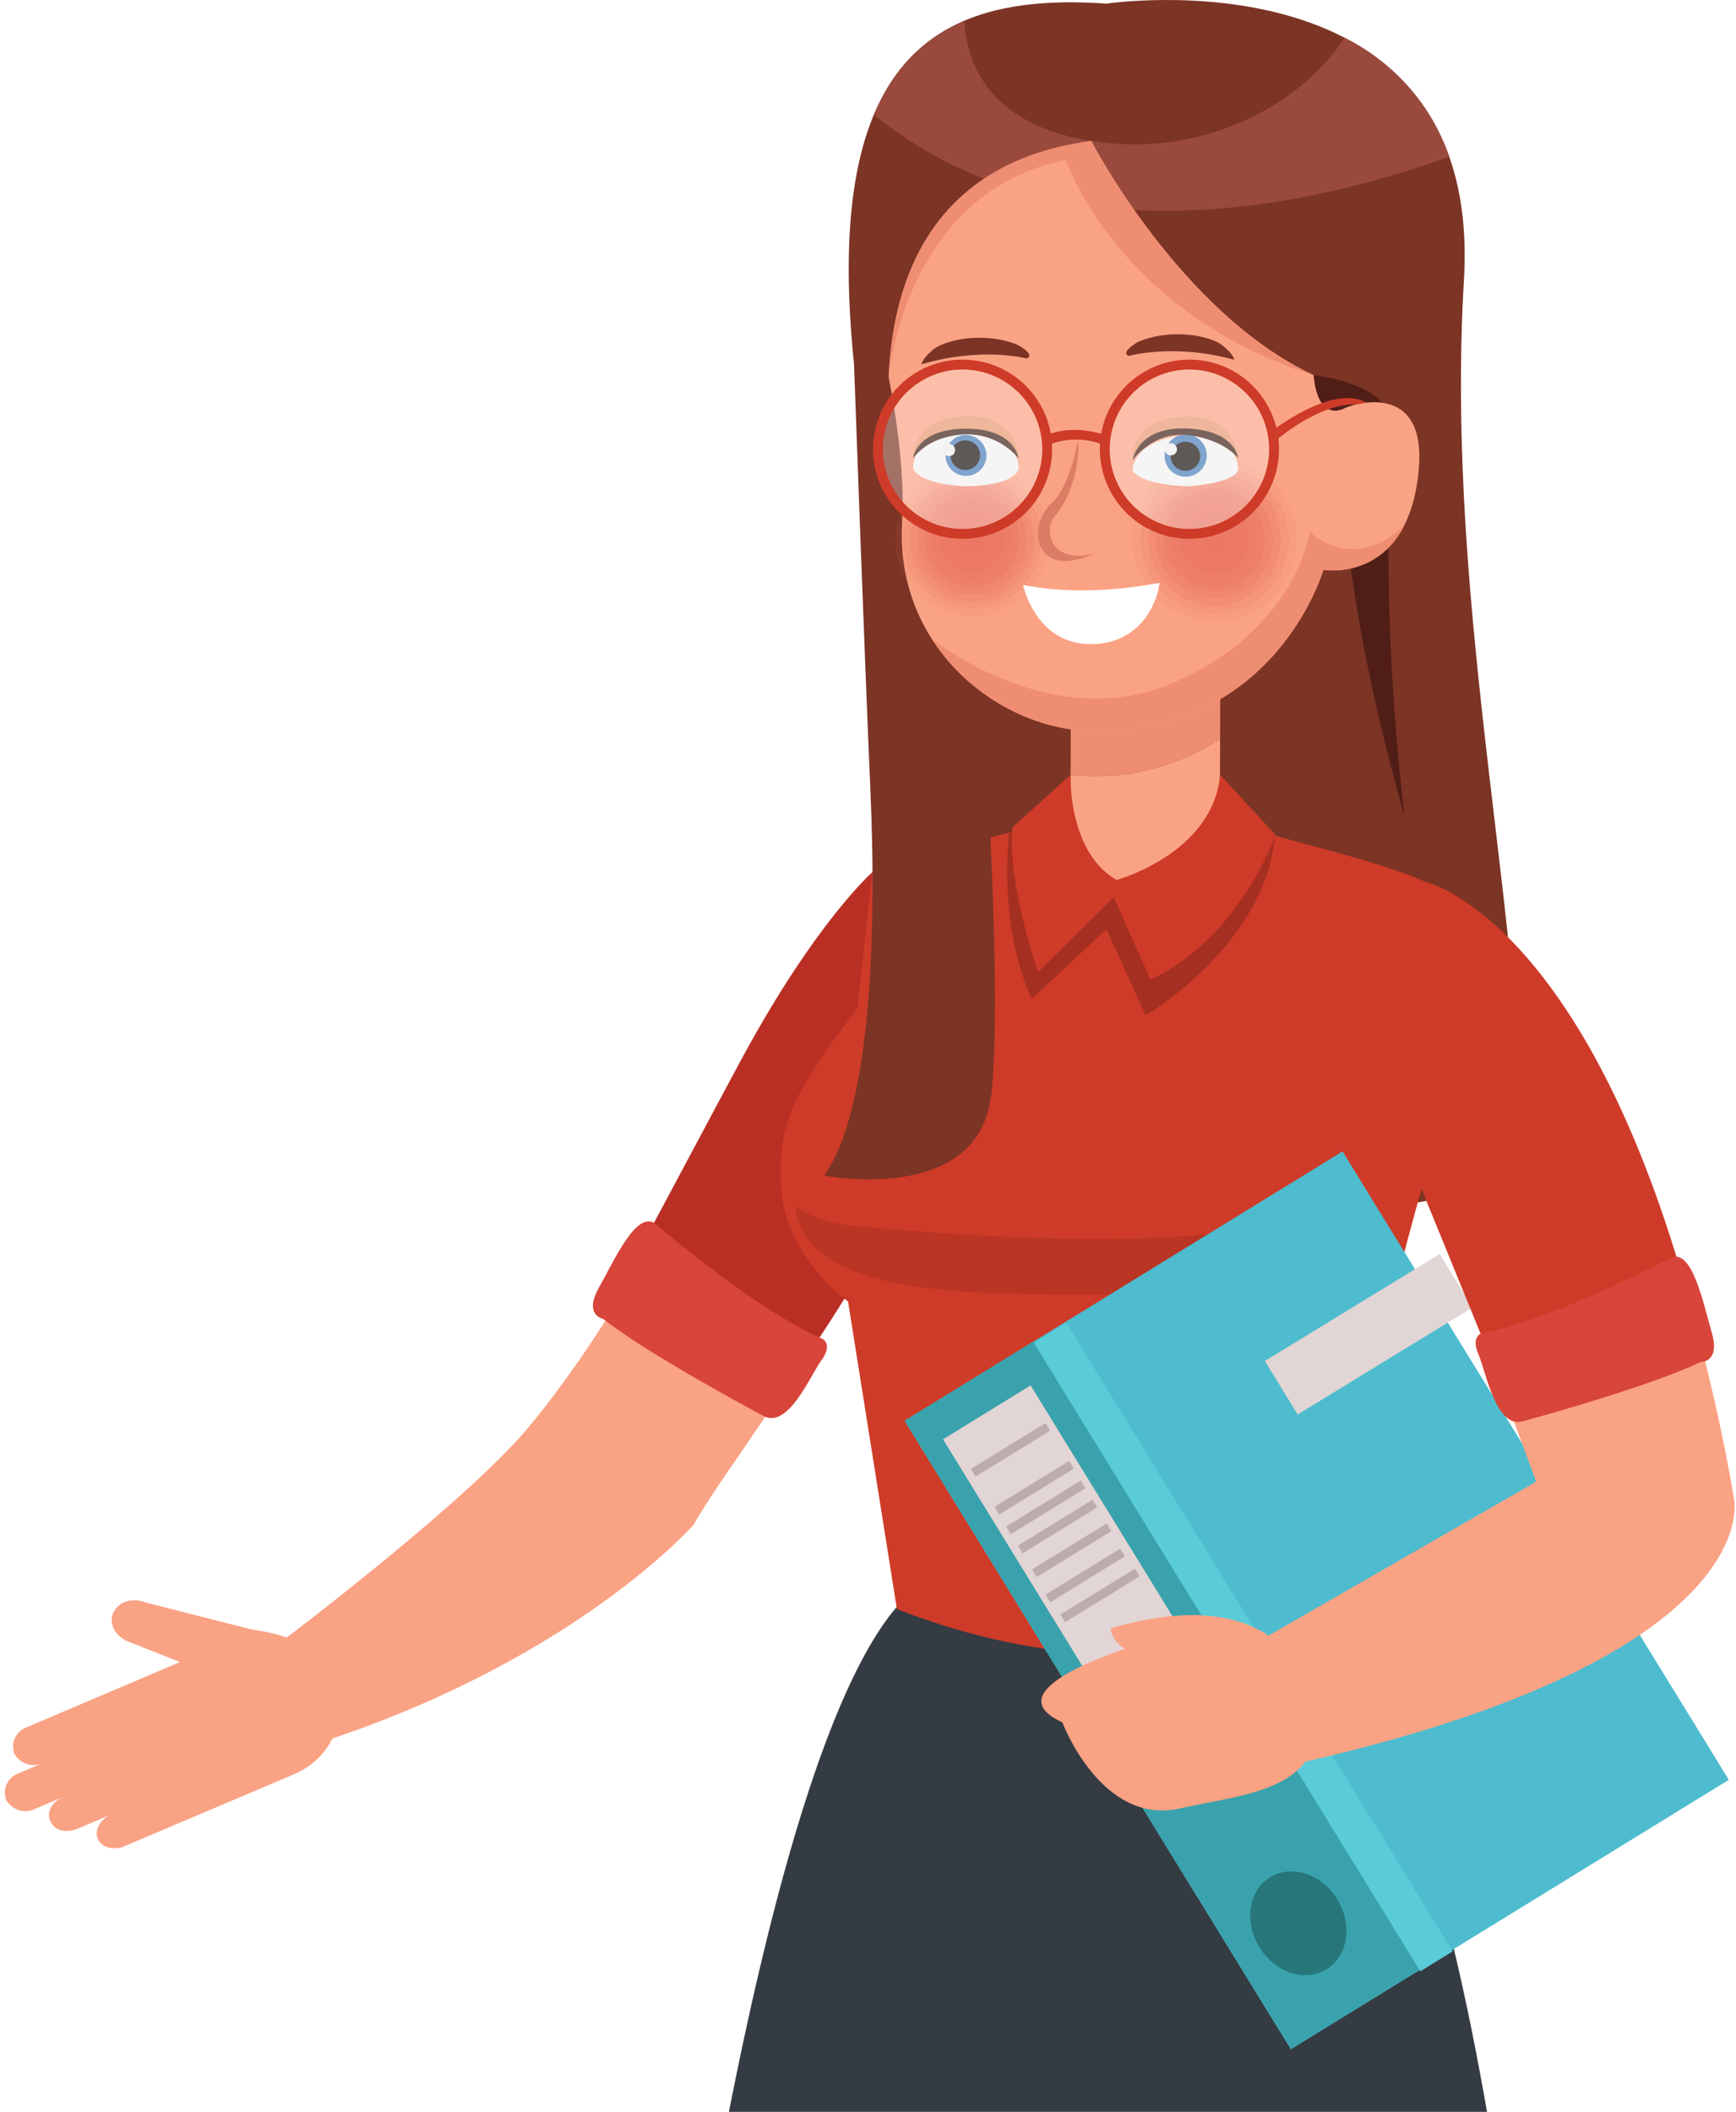 <svg width="352" height="428" viewBox="0 0 352 428" fill="none" xmlns="http://www.w3.org/2000/svg">
<path d="M19.864 372.733C19.054 370.983 20.244 368.733 22.544 367.733L15.884 370.562C13.574 371.562 11.154 371.133 10.234 369.133C9.314 367.133 10.614 365.133 12.914 364.133L7.084 366.613C6.061 367.109 4.887 367.194 3.803 366.852C2.719 366.51 1.807 365.766 1.254 364.772C1.057 364.256 0.966 363.705 0.986 363.152C1.006 362.599 1.136 362.056 1.369 361.555C1.602 361.053 1.933 360.604 2.343 360.232C2.752 359.861 3.232 359.575 3.754 359.393L8.754 357.272C7.73 357.764 6.558 357.847 5.475 357.505C4.393 357.163 3.481 356.422 2.924 355.433C2.727 354.916 2.636 354.365 2.656 353.812C2.676 353.26 2.806 352.717 3.039 352.215C3.272 351.714 3.603 351.264 4.013 350.892C4.422 350.521 4.902 350.235 5.424 350.052L36.494 336.842L25.934 332.663C23.314 331.583 22.024 329.042 22.934 326.852L23.024 326.772C24.024 324.582 26.904 323.702 29.534 324.772L51.054 330.243C57.334 331.173 64.234 332.883 67.574 340.133C71.054 347.663 67.444 356.262 59.574 359.592L52.084 362.782L46.664 365.082L25.414 374.082C23.164 375.142 20.624 374.473 19.864 372.733Z" fill="#FAA284"/>
<path d="M130.864 253.482C141.104 258.212 153.474 265.082 161.794 276.692C155.034 288.202 144.994 301.222 140.614 309.052C140.614 309.052 117.274 335.632 67.014 352.462C67.014 352.462 61.224 343.022 56.464 333.162C56.464 333.162 96.524 303.002 108.164 288.032C108.214 288.032 121.534 271.892 130.864 253.482Z" fill="#FAA284"/>
<path d="M150.085 215.142C165.265 186.952 176.855 176.782 176.855 176.782L183.425 242.572C183.425 242.572 171.515 264.152 159.485 280.842C148.895 274.952 136.985 265.372 127.305 257.662C136.445 240.752 142.765 228.732 150.085 215.142Z" fill="#BA2F24"/>
<path d="M122.284 267.283C122.284 267.283 118.284 266.573 121.444 260.953C124.604 255.333 128.914 245.553 132.724 247.883C132.724 247.883 153.104 265.443 166.724 271.323C166.724 271.323 168.984 272.323 166.574 275.663C164.164 279.003 159.804 289.663 154.764 286.953C154.814 286.953 131.864 274.823 122.284 267.283Z" fill="#D8453A"/>
<path d="M224.334 0.743C224.334 0.743 300.834 -10.757 296.834 56.743C292.834 124.243 310.014 190.573 308.424 238.573C308.424 238.573 251.524 258.573 180.184 238.573C180.184 238.573 182.584 145.513 174.054 81.283C164.864 11.993 188.994 -1.757 224.334 0.743Z" fill="url(#paint0_linear_1239_3908)"/>
<path d="M269.135 327.233C269.135 327.233 304.295 368.543 313.435 540.913C313.435 540.913 238.284 563.913 130.774 540.913C130.774 540.913 149.434 363.633 181.824 325.663L269.135 327.233Z" fill="#353B42"/>
<path d="M258.034 169.213C258.034 169.213 240.164 165.152 230.174 165.042C220.184 164.932 205.044 168.613 205.044 168.613C189.704 172.703 176.854 176.782 176.854 176.782L173.864 204.393C158.184 224.463 158.334 230.083 158.334 238.963C158.334 254.333 171.954 263.753 171.954 263.753L181.864 326.113C234.014 346.383 268.864 327.272 268.864 327.272C274.644 287.882 289.244 237.383 289.244 237.383V178.843C281.254 175.143 266.164 171.553 258.034 169.213Z" fill="#CE3B28"/>
<path opacity="0.2" d="M209.185 202.463L224.354 188.292L232.284 205.792C232.284 205.792 256.704 191.533 258.524 169.193C257.434 168.953 240.125 165.142 230.445 165.042C220.445 164.932 205.175 168.613 205.175 168.613L204.625 168.763C203.945 175.283 203.425 189.393 209.185 202.463Z" fill="black"/>
<path d="M217.074 157.032L216.985 181.782L247.264 181.903L247.395 149.703C238.45 155.603 227.726 158.195 217.074 157.032Z" fill="#FAA284"/>
<path d="M247.394 149.702L247.484 124.902L217.204 124.782L217.074 157.032C227.726 158.195 238.45 155.603 247.394 149.702Z" fill="#EF8D72"/>
<path d="M217.074 157.032C217.074 157.032 216.444 172.612 226.404 178.342C226.404 178.342 245.964 173.002 247.404 157.032L258.624 169.212C258.624 169.212 251.514 190.042 233.264 198.542L225.824 181.842L210.474 197.012C210.474 197.012 204.254 179.302 205.284 167.672L217.074 157.032Z" fill="#CE3B28"/>
<path opacity="0.1" d="M161.285 244.443C161.285 244.443 165.285 247.802 173.855 248.542C191.225 250.042 227.725 253.163 252.855 249.133C263.395 247.433 265.145 242.133 273.075 235.893C273.075 235.893 274.345 262.893 241.325 262.363C208.305 261.833 163.355 265.873 161.285 244.443Z" fill="black"/>
<path d="M266.344 76.013C266.344 76.013 280.344 77.573 281.504 84.243C282.664 90.913 279.304 117.243 284.734 165.243C284.734 165.243 272.174 122.523 272.834 97.713C272.864 97.713 265.864 84.393 266.344 76.013Z" fill="#511E17"/>
<path d="M293.864 31.753C290.213 21.249 282.591 12.594 272.634 7.643C264.504 20.393 244.724 32.292 221.274 28.573C200.474 25.273 196.014 12.803 195.514 4.223C187.574 7.613 181.264 13.583 177.204 23.223C214.544 53.673 265.944 41.823 293.864 31.753Z" fill="#994A3D"/>
<path d="M173.164 73.812C173.164 73.812 175.234 131.533 176.504 160.573C177.834 190.993 176.324 225.573 167.084 238.243C167.084 238.243 197.504 244.243 200.834 222.913C204.164 201.583 197.694 99.553 191.514 72.913L173.164 73.812Z" fill="#7C3425"/>
<path d="M273.674 82.322L272.874 82.602C272.874 82.602 267.314 86.243 266.344 76.013C239.274 63.392 221.254 28.572 221.254 28.572C188.994 32.912 181.064 56.572 180.184 76.452C181.654 83.872 183.494 95.763 182.914 106.012C181.484 131.572 203.054 148.222 222.204 148.192C258.994 148.142 268.334 115.492 268.334 115.492C268.334 115.492 285.444 118.412 287.654 95.432C289.464 76.642 273.674 82.322 273.674 82.322Z" fill="#FAA284"/>
<g opacity="0.9">
<path opacity="0.09" d="M200.014 94.052C203.04 94.625 205.828 96.081 208.027 98.238C210.225 100.395 211.734 103.156 212.363 106.171C212.992 109.185 212.713 112.319 211.561 115.175C210.409 118.031 208.436 120.482 205.892 122.217C203.347 123.952 200.345 124.892 197.265 124.921C194.185 124.949 191.167 124.064 188.59 122.376C186.014 120.689 183.996 118.275 182.792 115.441C181.587 112.606 181.25 109.479 181.824 106.453C182.203 104.444 182.975 102.529 184.094 100.818C185.214 99.108 186.66 97.635 188.349 96.483C190.038 95.332 191.938 94.524 193.94 94.107C195.941 93.69 198.005 93.671 200.014 94.052Z" fill="#EA7460"/>
<path opacity="0.18" d="M199.735 95.522C202.469 96.04 204.988 97.356 206.974 99.305C208.961 101.255 210.324 103.749 210.893 106.473C211.461 109.197 211.209 112.029 210.169 114.609C209.128 117.19 207.345 119.404 205.046 120.972C202.747 122.54 200.034 123.391 197.252 123.417C194.469 123.443 191.741 122.643 189.413 121.119C187.085 119.595 185.261 117.415 184.172 114.854C183.083 112.293 182.777 109.467 183.295 106.733C183.638 104.917 184.336 103.187 185.348 101.641C186.36 100.095 187.666 98.764 189.193 97.723C190.72 96.682 192.436 95.952 194.245 95.574C196.054 95.197 197.919 95.179 199.735 95.522Z" fill="#EA7460"/>
<path opacity="0.27" d="M199.454 97.003C201.894 97.465 204.143 98.641 205.915 100.382C207.687 102.123 208.904 104.35 209.41 106.782C209.917 109.214 209.69 111.742 208.76 114.045C207.83 116.349 206.238 118.325 204.185 119.723C202.132 121.122 199.71 121.88 197.226 121.902C194.742 121.924 192.307 121.209 190.229 119.848C188.152 118.486 186.525 116.539 185.553 114.253C184.582 111.966 184.311 109.443 184.774 107.003C185.394 103.73 187.29 100.838 190.043 98.962C192.796 97.087 196.181 96.382 199.454 97.003Z" fill="#EA7460"/>
<path opacity="0.36" d="M199.175 98.472C201.326 98.878 203.309 99.913 204.873 101.446C206.436 102.98 207.509 104.942 207.957 107.085C208.405 109.229 208.208 111.457 207.389 113.488C206.571 115.519 205.168 117.261 203.36 118.495C201.551 119.729 199.417 120.399 197.227 120.42C195.037 120.44 192.891 119.812 191.059 118.612C189.227 117.413 187.791 115.698 186.935 113.683C186.078 111.668 185.837 109.444 186.244 107.292C186.79 104.408 188.459 101.859 190.883 100.205C193.308 98.551 196.29 97.928 199.175 98.472Z" fill="#EA7460"/>
<path opacity="0.45" d="M198.864 99.943C200.724 100.295 202.438 101.19 203.789 102.516C205.14 103.842 206.068 105.539 206.454 107.392C206.841 109.245 206.669 111.171 205.961 112.926C205.253 114.682 204.04 116.188 202.476 117.254C200.912 118.32 199.066 118.899 197.173 118.916C195.281 118.933 193.425 118.389 191.842 117.351C190.258 116.314 189.018 114.83 188.278 113.088C187.538 111.345 187.331 109.423 187.684 107.563C188.157 105.07 189.6 102.867 191.696 101.439C193.793 100.01 196.371 99.472 198.864 99.943Z" fill="#EA7460"/>
<path opacity="0.55" d="M198.614 101.393C200.183 101.69 201.628 102.445 202.767 103.564C203.906 104.683 204.687 106.114 205.012 107.677C205.338 109.24 205.192 110.864 204.594 112.344C203.996 113.824 202.973 115.094 201.653 115.992C200.334 116.891 198.777 117.377 197.181 117.391C195.585 117.405 194.02 116.945 192.685 116.069C191.351 115.193 190.305 113.942 189.682 112.472C189.059 111.002 188.886 109.381 189.184 107.813C189.584 105.711 190.802 103.854 192.57 102.651C194.338 101.447 196.512 100.994 198.614 101.393Z" fill="#EA7460"/>
<path opacity="0.64" d="M198.345 102.893C199.621 103.135 200.797 103.75 201.724 104.661C202.651 105.572 203.287 106.737 203.552 108.009C203.816 109.281 203.698 110.603 203.211 111.808C202.725 113.013 201.892 114.046 200.818 114.778C199.744 115.509 198.477 115.906 197.177 115.917C195.878 115.928 194.604 115.554 193.518 114.842C192.431 114.13 191.58 113.111 191.072 111.915C190.564 110.719 190.422 109.399 190.665 108.123C190.826 107.275 191.152 106.467 191.625 105.746C192.098 105.024 192.708 104.403 193.422 103.917C194.135 103.431 194.936 103.091 195.781 102.915C196.626 102.739 197.497 102.732 198.345 102.893Z" fill="#EA7460"/>
<path opacity="0.73" d="M198.064 104.393C199.05 104.582 199.957 105.059 200.672 105.765C201.386 106.47 201.874 107.372 202.076 108.355C202.277 109.338 202.182 110.359 201.802 111.289C201.423 112.218 200.776 113.014 199.944 113.575C199.112 114.136 198.132 114.438 197.128 114.442C196.124 114.446 195.142 114.151 194.305 113.596C193.469 113.041 192.816 112.25 192.43 111.324C192.043 110.398 191.94 109.378 192.134 108.393C192.393 107.077 193.162 105.918 194.274 105.169C195.385 104.419 196.748 104.14 198.064 104.393Z" fill="#EA7460"/>
<path opacity="0.82" d="M197.784 105.832C198.477 105.965 199.115 106.3 199.618 106.795C200.121 107.29 200.466 107.922 200.609 108.613C200.752 109.304 200.688 110.022 200.424 110.676C200.16 111.33 199.708 111.891 199.125 112.288C198.542 112.686 197.854 112.902 197.149 112.909C196.443 112.916 195.752 112.714 195.161 112.328C194.57 111.942 194.108 111.39 193.831 110.741C193.553 110.092 193.475 109.376 193.604 108.683C193.781 107.751 194.321 106.927 195.105 106.393C195.889 105.858 196.852 105.657 197.784 105.832Z" fill="#EA7460"/>
<path opacity="0.91" d="M197.504 107.313C197.906 107.389 198.277 107.583 198.569 107.87C198.861 108.157 199.061 108.523 199.145 108.924C199.228 109.325 199.191 109.741 199.038 110.121C198.885 110.501 198.623 110.826 198.285 111.057C197.946 111.287 197.547 111.412 197.138 111.416C196.729 111.42 196.328 111.303 195.985 111.078C195.643 110.854 195.374 110.534 195.214 110.157C195.054 109.78 195.008 109.365 195.084 108.963C195.135 108.695 195.237 108.441 195.386 108.213C195.535 107.985 195.728 107.789 195.953 107.636C196.177 107.483 196.43 107.375 196.696 107.32C196.962 107.264 197.237 107.262 197.504 107.313Z" fill="#EA7460"/>
<path opacity="0.9" d="M197.675 109.453C197.643 109.598 197.556 109.724 197.433 109.806C197.309 109.888 197.158 109.919 197.013 109.892C196.867 109.864 196.738 109.781 196.652 109.66C196.567 109.539 196.532 109.389 196.555 109.243C196.568 109.168 196.596 109.097 196.637 109.033C196.678 108.97 196.731 108.915 196.793 108.872C196.856 108.829 196.926 108.799 197 108.784C197.074 108.769 197.151 108.768 197.225 108.782C197.299 108.796 197.37 108.824 197.433 108.865C197.496 108.906 197.55 108.959 197.592 109.022C197.634 109.084 197.663 109.155 197.678 109.229C197.692 109.303 197.691 109.379 197.675 109.453Z" fill="#EA7460"/>
</g>
<g opacity="0.9">
<path opacity="0.09" d="M249.394 92.943C252.633 93.558 255.616 95.119 257.968 97.429C260.319 99.74 261.933 102.696 262.604 105.923C263.276 109.15 262.976 112.504 261.742 115.561C260.508 118.617 258.395 121.24 255.671 123.096C252.947 124.952 249.733 125.959 246.437 125.989C243.141 126.019 239.909 125.072 237.151 123.266C234.394 121.46 232.233 118.877 230.943 115.843C229.653 112.809 229.292 109.462 229.904 106.223C230.311 104.071 231.138 102.02 232.338 100.187C233.538 98.355 235.087 96.777 236.897 95.544C238.707 94.31 240.743 93.446 242.887 93C245.031 92.553 247.243 92.534 249.394 92.943Z" fill="#EA7460"/>
<path opacity="0.18" d="M249.094 94.513C252.023 95.067 254.721 96.478 256.848 98.566C258.975 100.654 260.435 103.326 261.043 106.244C261.652 109.162 261.381 112.195 260.265 114.959C259.15 117.723 257.24 120.094 254.777 121.773C252.313 123.451 249.408 124.362 246.427 124.389C243.446 124.416 240.525 123.558 238.032 121.925C235.539 120.291 233.586 117.955 232.42 115.212C231.255 112.468 230.929 109.441 231.484 106.512C232.231 102.587 234.505 99.119 237.806 96.869C241.108 94.619 245.168 93.772 249.094 94.513Z" fill="#EA7460"/>
<path opacity="0.27" d="M248.794 96.092C251.41 96.588 253.82 97.848 255.719 99.713C257.619 101.578 258.923 103.965 259.466 106.571C260.009 109.177 259.767 111.885 258.771 114.354C257.775 116.823 256.069 118.941 253.869 120.44C251.669 121.939 249.074 122.752 246.412 122.777C243.75 122.801 241.141 122.035 238.914 120.577C236.687 119.118 234.943 117.032 233.901 114.582C232.86 112.132 232.569 109.428 233.064 106.812C233.731 103.306 235.762 100.208 238.711 98.198C241.661 96.188 245.287 95.431 248.794 96.092Z" fill="#EA7460"/>
<path opacity="0.36" d="M248.494 97.673C250.797 98.109 252.918 99.218 254.59 100.86C256.262 102.502 257.41 104.603 257.888 106.897C258.367 109.192 258.154 111.576 257.277 113.75C256.4 115.923 254.898 117.787 252.962 119.107C251.025 120.427 248.741 121.143 246.397 121.165C244.054 121.186 241.757 120.513 239.796 119.229C237.836 117.945 236.3 116.109 235.383 113.952C234.466 111.795 234.209 109.415 234.644 107.113C234.934 105.583 235.521 104.126 236.374 102.824C237.227 101.522 238.328 100.4 239.614 99.523C240.9 98.647 242.346 98.032 243.87 97.715C245.394 97.397 246.965 97.383 248.494 97.673Z" fill="#EA7460"/>
<path opacity="0.45" d="M248.194 99.252C250.181 99.635 252.01 100.598 253.45 102.019C254.89 103.441 255.877 105.257 256.286 107.238C256.695 109.22 256.507 111.279 255.747 113.154C254.987 115.029 253.688 116.637 252.015 117.775C250.342 118.913 248.369 119.53 246.346 119.547C244.322 119.565 242.339 118.982 240.646 117.873C238.954 116.765 237.627 115.179 236.835 113.318C236.043 111.456 235.82 109.401 236.194 107.412C236.444 106.087 236.952 104.825 237.691 103.697C238.43 102.569 239.384 101.598 240.499 100.84C241.614 100.082 242.868 99.551 244.188 99.278C245.509 99.006 246.87 98.997 248.194 99.252Z" fill="#EA7460"/>
<path opacity="0.55" d="M247.864 100.823C249.546 101.139 251.096 101.948 252.318 103.146C253.54 104.343 254.379 105.877 254.73 107.552C255.08 109.227 254.926 110.968 254.286 112.555C253.647 114.143 252.551 115.505 251.138 116.469C249.724 117.433 248.056 117.957 246.345 117.973C244.634 117.989 242.956 117.497 241.525 116.56C240.093 115.623 238.972 114.282 238.302 112.707C237.633 111.132 237.446 109.394 237.764 107.713C238.194 105.462 239.498 103.473 241.391 102.181C243.284 100.89 245.612 100.401 247.864 100.823Z" fill="#EA7460"/>
<path opacity="0.64" d="M247.594 102.393C248.95 102.656 250.198 103.315 251.181 104.286C252.163 105.257 252.836 106.497 253.115 107.849C253.395 109.202 253.267 110.607 252.749 111.888C252.232 113.169 251.347 114.267 250.206 115.046C249.065 115.825 247.719 116.248 246.338 116.264C244.957 116.279 243.602 115.886 242.444 115.133C241.286 114.38 240.376 113.301 239.83 112.032C239.284 110.763 239.125 109.361 239.374 108.003C239.541 107.092 239.887 106.224 240.391 105.448C240.896 104.672 241.549 104.004 242.314 103.482C243.078 102.961 243.938 102.596 244.845 102.409C245.751 102.222 246.686 102.216 247.594 102.393Z" fill="#EA7460"/>
<path opacity="0.73" d="M247.294 103.982C248.349 104.181 249.322 104.688 250.09 105.44C250.857 106.191 251.384 107.154 251.604 108.205C251.825 109.256 251.728 110.349 251.327 111.345C250.926 112.342 250.239 113.197 249.352 113.803C248.465 114.408 247.418 114.738 246.344 114.748C245.27 114.759 244.217 114.451 243.318 113.864C242.419 113.276 241.715 112.435 241.294 111.447C240.873 110.459 240.755 109.368 240.954 108.312C241.221 106.897 242.038 105.647 243.227 104.835C244.416 104.023 245.879 103.716 247.294 103.982Z" fill="#EA7460"/>
<path opacity="0.82" d="M246.994 105.563C247.738 105.704 248.423 106.064 248.962 106.596C249.501 107.127 249.87 107.807 250.022 108.549C250.174 109.291 250.102 110.061 249.815 110.762C249.528 111.463 249.04 112.062 248.412 112.485C247.783 112.908 247.044 113.134 246.287 113.135C245.529 113.136 244.789 112.913 244.159 112.493C243.529 112.072 243.039 111.474 242.75 110.775C242.46 110.075 242.385 109.305 242.534 108.563C242.733 107.576 243.313 106.707 244.148 106.146C244.983 105.584 246.006 105.374 246.994 105.563Z" fill="#EA7460"/>
<path opacity="0.91" d="M246.704 107.142C247.268 107.266 247.762 107.605 248.081 108.088C248.399 108.57 248.517 109.158 248.409 109.726C248.301 110.294 247.976 110.797 247.502 111.129C247.029 111.461 246.444 111.595 245.874 111.502C245.581 111.455 245.3 111.349 245.049 111.192C244.798 111.034 244.58 110.828 244.41 110.585C244.24 110.342 244.12 110.067 244.058 109.777C243.995 109.487 243.992 109.187 244.048 108.896C244.103 108.604 244.216 108.327 244.381 108.08C244.545 107.833 244.758 107.621 245.005 107.458C245.253 107.295 245.531 107.182 245.822 107.128C246.114 107.074 246.414 107.079 246.704 107.142Z" fill="#EA7460"/>
<path opacity="0.9" d="M246.864 109.393C246.842 109.514 246.785 109.625 246.699 109.714C246.613 109.802 246.503 109.862 246.383 109.888C246.262 109.913 246.137 109.902 246.023 109.856C245.909 109.81 245.811 109.732 245.742 109.63C245.673 109.528 245.636 109.408 245.635 109.285C245.634 109.162 245.669 109.042 245.737 108.939C245.805 108.837 245.902 108.757 246.015 108.709C246.129 108.662 246.254 108.649 246.374 108.673C246.533 108.707 246.673 108.8 246.764 108.935C246.855 109.069 246.891 109.233 246.864 109.393Z" fill="#EA7460"/>
</g>
<path d="M221.784 112.203C215.394 115.113 211.374 113.603 210.554 109.312C210.004 106.522 211.634 103.312 213.384 101.772C216.974 98.593 218.574 89.263 218.594 89.163C218.874 91.163 218.464 98.953 214.084 104.363C213.642 104.857 213.306 105.437 213.097 106.066C212.889 106.696 212.813 107.362 212.874 108.022C213.104 111.212 216.164 113.703 221.784 112.203Z" fill="#DB7C65"/>
<path d="M242.262 88.052C248.262 88.052 251.028 92.052 251.029 94.906C251.029 94.906 251.967 97.563 241.261 98.552C232.515 98.407 229.653 95.939 229.673 95.288C229.714 93.541 231.262 88.552 242.262 88.052Z" fill="#F2F0F0"/>
<path d="M236.137 92.145C236.173 91.293 236.463 90.471 236.969 89.784C237.475 89.098 238.175 88.578 238.979 88.292C239.783 88.006 240.654 87.967 241.48 88.18C242.306 88.393 243.05 88.847 243.616 89.486C244.182 90.124 244.544 90.917 244.656 91.763C244.768 92.609 244.625 93.469 244.245 94.232C243.865 94.996 243.265 95.629 242.522 96.049C241.78 96.469 240.929 96.658 240.078 96.592C238.97 96.515 237.936 96.006 237.199 95.174C236.461 94.343 236.08 93.255 236.137 92.145Z" fill="#487CB8"/>
<path d="M237.376 92.236C237.451 91.447 237.836 90.72 238.445 90.214C239.054 89.707 239.839 89.462 240.629 89.533C241.014 89.562 241.39 89.668 241.734 89.843C242.079 90.017 242.386 90.259 242.638 90.552C242.889 90.846 243.08 91.186 243.201 91.553C243.321 91.921 243.367 92.308 243.337 92.694C243.308 93.079 243.203 93.455 243.028 93.799C242.853 94.144 242.612 94.451 242.318 94.703C242.025 94.954 241.685 95.145 241.317 95.265C240.95 95.385 240.562 95.432 240.177 95.402C239.386 95.351 238.648 94.989 238.124 94.396C237.599 93.803 237.33 93.026 237.376 92.236Z" fill="#18100E"/>
<path d="M236.157 90.978C236.169 90.814 236.213 90.654 236.287 90.507C236.36 90.36 236.462 90.229 236.586 90.121C236.71 90.014 236.854 89.932 237.01 89.88C237.166 89.828 237.331 89.807 237.495 89.819C237.659 89.83 237.819 89.874 237.966 89.948C238.113 90.021 238.244 90.123 238.352 90.247C238.459 90.371 238.542 90.516 238.594 90.671C238.646 90.827 238.666 90.992 238.655 91.156C238.624 91.483 238.466 91.785 238.215 91.996C237.964 92.207 237.64 92.312 237.313 92.286C236.987 92.264 236.682 92.115 236.466 91.87C236.25 91.625 236.139 91.305 236.157 90.978Z" fill="#EFECEC"/>
<path d="M241.251 84.44C228.854 84.185 229.687 93.235 229.687 93.235C229.687 93.235 233.198 87.192 241.825 87.67C247.112 87.96 251.042 92.853 251.042 92.853C251.042 92.853 250.59 84.625 241.251 84.44Z" fill="#E6966E"/>
<path d="M241.347 86.884C230.625 86.146 229.685 93.235 229.685 93.235C229.685 93.235 233.915 87.121 241.457 88.243C248.347 89.265 251.036 92.823 251.036 92.823C251.036 92.823 250.563 87.513 241.347 86.884Z" fill="#412118"/>
<path d="M195.316 87.052C187.816 87.552 185.152 91.552 185.152 94.879C185.152 94.879 185.902 98.123 195.816 98.552C205.328 98.416 206.546 95.524 206.526 94.94C206.526 90.552 202.316 88.052 195.316 87.052Z" fill="#F2F0F0"/>
<path d="M200.005 91.918C199.882 90.809 199.327 89.795 198.459 89.094C197.592 88.393 196.483 88.063 195.374 88.176C194.564 88.274 193.801 88.608 193.18 89.137C192.56 89.666 192.109 90.367 191.884 91.151C191.659 91.934 191.669 92.767 191.915 93.545C192.161 94.323 192.63 95.011 193.264 95.524C193.899 96.036 194.67 96.351 195.482 96.427C196.294 96.504 197.111 96.34 197.83 95.955C198.549 95.57 199.139 94.982 199.526 94.264C199.913 93.546 200.08 92.73 200.005 91.918Z" fill="#487CB8"/>
<path d="M198.718 92.037C198.676 91.443 198.459 90.874 198.093 90.404C197.727 89.934 197.23 89.584 196.664 89.397C196.098 89.211 195.49 89.197 194.916 89.358C194.343 89.518 193.83 89.846 193.443 90.299C193.057 90.752 192.814 91.31 192.745 91.901C192.677 92.493 192.786 93.092 193.058 93.621C193.331 94.151 193.755 94.587 194.277 94.874C194.799 95.162 195.394 95.287 195.988 95.235C196.771 95.166 197.496 94.793 198.007 94.195C198.517 93.596 198.773 92.822 198.718 92.037Z" fill="#18100E"/>
<path d="M193.655 91.126C193.64 90.877 193.551 90.639 193.4 90.441C193.249 90.243 193.042 90.095 192.806 90.016C192.57 89.937 192.315 89.93 192.075 89.996C191.835 90.062 191.62 90.199 191.458 90.388C191.296 90.577 191.194 90.81 191.166 91.058C191.137 91.305 191.183 91.555 191.298 91.776C191.412 91.997 191.59 92.179 191.809 92.298C192.028 92.418 192.277 92.469 192.525 92.445C192.687 92.435 192.845 92.393 192.99 92.321C193.135 92.249 193.264 92.148 193.37 92.025C193.475 91.902 193.555 91.759 193.604 91.604C193.653 91.45 193.67 91.287 193.655 91.126Z" fill="#EFECEC"/>
<path d="M194.876 84.411C206.541 83.606 206.52 92.89 206.52 92.89C206.52 92.89 202.907 86.915 194.282 87.55C188.997 87.928 185.163 92.877 185.163 92.877C185.163 92.877 184.794 85.111 194.876 84.411Z" fill="#E6966E"/>
<path d="M195.092 86.898C205.804 86.534 206.52 92.89 206.52 92.89C205.086 91.178 203.252 89.845 201.18 89.01C199.108 88.174 196.863 87.862 194.642 88.101C187.665 88.793 185.144 92.88 185.144 92.88C185.144 92.88 185.679 87.22 195.092 86.898Z" fill="#412118"/>
<path d="M265.584 107.743C265.584 107.743 263.014 127.613 237.774 138.423C215.534 147.943 193.834 133.202 188.994 129.562C196.544 141.302 209.864 148.213 222.204 148.193C258.994 148.143 268.334 115.493 268.334 115.493C271.669 115.923 275.054 115.284 278.001 113.666C280.949 112.048 283.307 109.537 284.734 106.493C274.144 116.533 265.584 107.743 265.584 107.743Z" fill="#EF8D72"/>
<path d="M208.225 72.663C208.225 72.663 199.224 70.223 186.884 73.813C186.884 73.813 186.804 72.893 189.124 70.913C191.444 68.933 199.414 67.043 206.384 69.913C206.384 69.903 210.005 71.833 208.225 72.663Z" fill="#7C3425"/>
<path d="M228.864 72.142C228.864 72.142 237.864 69.532 250.234 72.902C250.234 72.902 250.284 71.982 247.934 70.042C245.584 68.102 237.574 66.362 230.654 69.342C230.634 69.392 227.054 71.392 228.864 72.142Z" fill="#7C3425"/>
<path d="M235.084 118.112C235.084 118.112 220.794 121.262 207.434 118.542C207.434 118.542 209.984 130.762 221.434 130.542C232.254 130.392 234.994 120.482 235.084 118.112Z" fill="white"/>
<path d="M221.255 28.572C188.995 32.912 181.065 56.572 180.185 76.452C180.185 76.452 183.405 38.852 216.115 32.452C216.115 32.452 226.515 63.312 266.345 76.052C239.275 63.392 221.255 28.572 221.255 28.572Z" fill="#EF8D72"/>
<g filter="url(#filter0_b_1239_3908)">
<path d="M178.555 94.713C176.386 85.448 182.138 76.178 191.403 74.008C200.668 71.838 209.938 77.591 212.108 86.856C214.277 96.121 208.525 105.391 199.26 107.56C189.995 109.73 180.725 103.978 178.555 94.713Z" fill="url(#paint1_linear_1239_3908)"/>
</g>
<g filter="url(#filter1_b_1239_3908)">
<path d="M224.544 94.712C222.374 85.446 228.126 76.177 237.391 74.007C246.656 71.837 255.926 77.589 258.096 86.854C260.266 96.12 254.514 105.389 245.248 107.559C235.983 109.729 226.713 103.977 224.544 94.712Z" fill="url(#paint2_linear_1239_3908)"/>
</g>
<path d="M213.334 91.043C213.334 87.451 212.269 83.94 210.273 80.954C208.278 77.967 205.442 75.64 202.124 74.265C198.805 72.891 195.154 72.531 191.631 73.232C188.108 73.933 184.873 75.662 182.333 78.202C179.793 80.741 178.064 83.977 177.363 87.5C176.662 91.023 177.022 94.674 178.396 97.993C179.771 101.311 182.099 104.147 185.085 106.142C188.071 108.138 191.582 109.203 195.174 109.203C199.99 109.2 204.607 107.286 208.012 103.881C211.417 100.476 213.331 95.858 213.334 91.043ZM211.334 91.043C211.334 94.239 210.386 97.363 208.611 100.021C206.835 102.678 204.311 104.75 201.358 105.973C198.405 107.196 195.156 107.516 192.021 106.892C188.887 106.269 186.007 104.73 183.747 102.47C181.487 100.21 179.948 97.33 179.324 94.196C178.701 91.061 179.021 87.812 180.244 84.859C181.467 81.906 183.539 79.382 186.196 77.606C188.854 75.831 191.978 74.883 195.174 74.883C199.459 74.885 203.568 76.589 206.598 79.619C209.628 82.649 211.331 86.758 211.334 91.043Z" fill="#CE3B28"/>
<path d="M259.334 91.043C259.334 87.451 258.269 83.94 256.273 80.954C254.278 77.967 251.442 75.64 248.124 74.265C244.805 72.891 241.154 72.531 237.631 73.232C234.108 73.933 230.873 75.662 228.333 78.202C225.793 80.741 224.064 83.977 223.363 87.5C222.662 91.023 223.022 94.674 224.396 97.993C225.771 101.311 228.099 104.147 231.085 106.142C234.071 108.138 237.582 109.203 241.174 109.203C245.99 109.2 250.607 107.286 254.012 103.881C257.417 100.476 259.331 95.858 259.334 91.043ZM257.334 91.043C257.334 94.239 256.386 97.363 254.611 100.021C252.835 102.678 250.311 104.75 247.358 105.973C244.405 107.196 241.156 107.516 238.021 106.892C234.887 106.269 232.007 104.73 229.747 102.47C227.487 100.21 225.948 97.33 225.324 94.196C224.701 91.061 225.021 87.812 226.244 84.859C227.467 81.906 229.539 79.382 232.196 77.606C234.854 75.831 237.978 74.883 241.174 74.883C245.459 74.885 249.568 76.589 252.598 79.619C255.628 82.649 257.331 86.758 257.334 91.043Z" fill="#CE3B28"/>
<path d="M223.614 90.103C220.117 88.751 216.241 88.751 212.744 90.103L211.864 88.313C212.074 88.203 217.164 85.733 224.284 88.263L223.614 90.103Z" fill="#CE3B28"/>
<path d="M258.794 89.192L257.614 87.572C258.004 87.292 270.084 77.772 277.004 81.572L274.914 81.932C267.224 81.832 258.864 89.132 258.794 89.192Z" fill="#CE3B28"/>
<path d="M272.225 233.352L350.544 360.707L261.742 415.317L183.423 287.962L272.225 233.352Z" fill="#4EBCCE"/>
<path d="M291.923 254.146L298.559 264.992L263.113 286.676L256.478 275.83L291.923 254.146Z" fill="#E2D5D5"/>
<path d="M209.745 271.743L288.063 399.098L261.751 415.28L183.432 287.924L209.745 271.743Z" fill="#3AA2AD"/>
<path d="M208.971 280.781L252.905 352.223L235.145 363.145L191.21 291.703L208.971 280.781Z" fill="#E2D5D5"/>
<path d="M271.155 384.933C267.985 379.783 261.884 377.783 257.524 380.463C253.164 383.143 252.205 389.463 255.365 394.643C258.525 399.823 264.625 401.783 268.985 399.103C273.345 396.423 274.315 390.073 271.155 384.933Z" fill="#26767A"/>
<path d="M211.98 288.405L212.934 289.955L197.805 299.258L196.852 297.708L211.98 288.405Z" fill="#BCACAC"/>
<path d="M216.775 296.091L217.729 297.642L202.599 306.942L201.646 305.392L216.775 296.091Z" fill="#BCACAC"/>
<path d="M219.142 300.065L220.096 301.615L204.967 310.919L204.014 309.368L219.142 300.065Z" fill="#BCACAC"/>
<path d="M221.54 303.944L222.493 305.494L207.365 314.797L206.411 313.247L221.54 303.944Z" fill="#BCACAC"/>
<path d="M224.368 308.771L225.321 310.321L210.193 319.625L209.24 318.074L224.368 308.771Z" fill="#BCACAC"/>
<path d="M227.137 313.868L228.09 315.418L212.962 324.721L212.008 323.171L227.137 313.868Z" fill="#BCACAC"/>
<path d="M230.131 317.913L231.084 319.464L215.956 328.767L215.002 327.217L230.131 317.913Z" fill="#BCACAC"/>
<path d="M216.223 268.131L294.564 395.473L287.989 399.518L209.648 272.176L216.223 268.131Z" fill="#59CCD8"/>
<path d="M228.134 334.132C227.346 333.741 226.665 333.161 226.154 332.444C225.643 331.728 225.317 330.895 225.204 330.022C263.394 318.762 266.994 346.492 266.994 346.492C268.774 363.032 252.284 363.552 239.324 366.492C223.324 370.162 215.404 349.062 215.404 349.062C203.274 343.532 220.144 336.932 228.134 334.132Z" fill="#FAA284"/>
<path d="M290.124 245.593C290.124 245.593 269.204 197.593 289.254 178.803C289.254 178.803 321.474 186.223 342.784 264.593L302.784 276.593L290.124 245.593Z" fill="#CE3B28"/>
<path d="M257.384 331.393L311.484 300.292L302.744 276.643L342.744 264.643C346.397 277.532 349.358 290.607 351.614 303.812C351.614 303.812 358.544 335.442 264.614 357.042C264.694 356.992 252.574 340.393 257.384 331.393Z" fill="#FAA284"/>
<path d="M344.864 276.022C344.864 276.022 348.864 276.212 347.074 270.022C345.284 263.832 343.174 253.362 338.944 254.802C338.944 254.802 315.204 267.452 300.574 270.172C300.574 270.172 298.144 270.643 299.764 274.443C301.384 278.243 303.294 289.552 308.764 288.052C308.784 288.052 333.864 281.272 344.864 276.022Z" fill="#D8453A"/>
<defs>
<filter id="filter0_b_1239_3908" x="176.098" y="71.55" width="38.468" height="38.468" filterUnits="userSpaceOnUse" color-interpolation-filters="sRGB">
<feFlood flood-opacity="0" result="BackgroundImageFix"/>
<feGaussianBlur in="BackgroundImage" stdDeviation="1"/>
<feComposite in2="SourceAlpha" operator="in" result="effect1_backgroundBlur_1239_3908"/>
<feBlend mode="normal" in="SourceGraphic" in2="effect1_backgroundBlur_1239_3908" result="shape"/>
</filter>
<filter id="filter1_b_1239_3908" x="222.086" y="71.549" width="38.468" height="38.468" filterUnits="userSpaceOnUse" color-interpolation-filters="sRGB">
<feFlood flood-opacity="0" result="BackgroundImageFix"/>
<feGaussianBlur in="BackgroundImage" stdDeviation="1"/>
<feComposite in2="SourceAlpha" operator="in" result="effect1_backgroundBlur_1239_3908"/>
<feBlend mode="normal" in="SourceGraphic" in2="effect1_backgroundBlur_1239_3908" result="shape"/>
</filter>
<linearGradient id="paint0_linear_1239_3908" x1="477473" y1="842960" x2="488112" y2="861444" gradientUnits="userSpaceOnUse">
<stop stop-color="#7C3425"/>
<stop offset="1" stop-color="#60261D"/>
</linearGradient>
<linearGradient id="paint1_linear_1239_3908" x1="63871.7" y1="384859" x2="70100" y2="383400" gradientUnits="userSpaceOnUse">
<stop stop-color="white" stop-opacity="0.8"/>
<stop offset="1" stop-color="white" stop-opacity="0.3"/>
</linearGradient>
<linearGradient id="paint2_linear_1239_3908" x1="63917.7" y1="384859" x2="70146" y2="383400" gradientUnits="userSpaceOnUse">
<stop stop-color="white" stop-opacity="0.8"/>
<stop offset="1" stop-color="white" stop-opacity="0.3"/>
</linearGradient>
</defs>
</svg>
